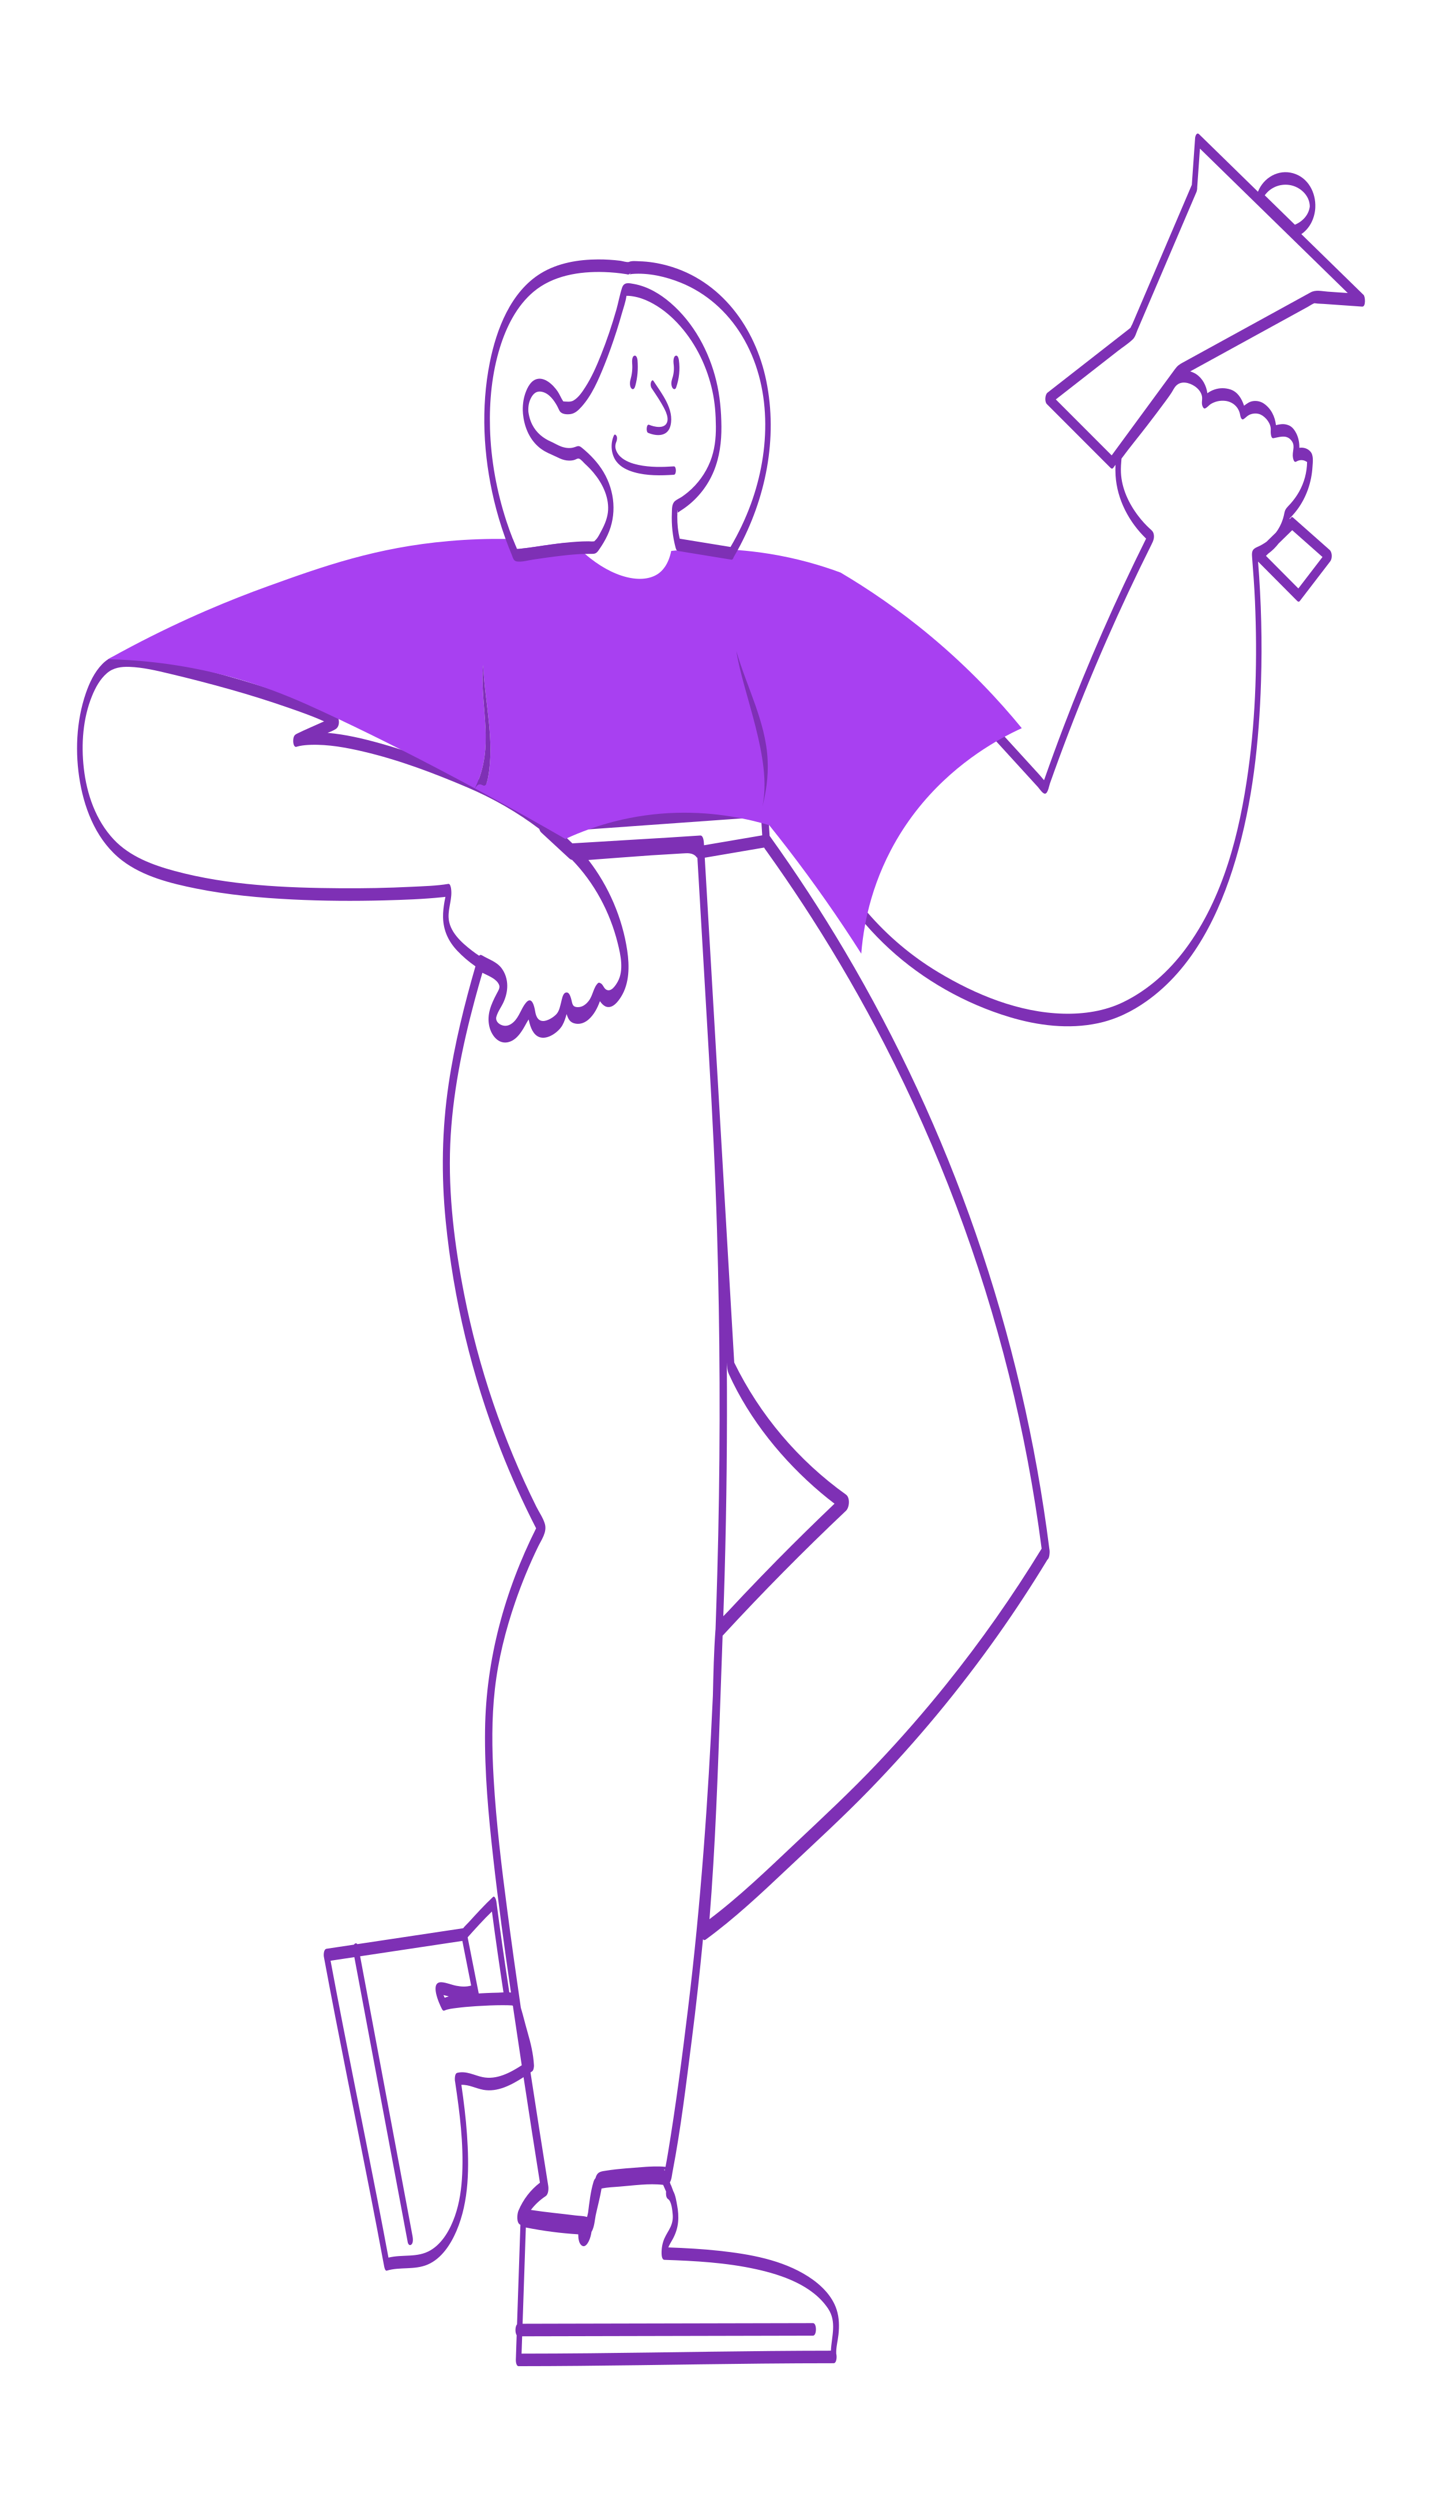 <?xml version="1.0" encoding="UTF-8"?>
<svg id="Camada_1" xmlns="http://www.w3.org/2000/svg" viewBox="0 0 1464.41 2538.45">
  <defs>
    <style>
      .cls-1 {
        fill: #a840f1;
      }

      .cls-2 {
        fill: #7e30b5;
      }
    </style>
  </defs>
  <g>
    <path class="cls-2" d="M773.1,832.36s0,.08.01.12v-.05s-.01-.05-.01-.07ZM773.08,831.99v-.06s-.01-.08-.01-.12c0,.06,0,.12.01.18ZM1065.65,1572.81c-13.8-109.05-38.84-216.52-74.8-320.4-34.55-99.83-79.34-195.99-133.11-286.91-23.66-40-49.11-78.93-76.16-116.72-.22-3.64-.44-7.28-.66-10.91-.39-6.4-.77-12.8-1.16-19.19-.1-1.6-1.14-6.41-3.61-6.24-.12,0-.23.02-.35.02-.14.02-.28.03-.42.04-27.73,1.98-55.48,3.96-83.21,5.94-29.74,2.13-59.47,4.25-89.2,6.38-17.49,1.24-34.99,2.49-52.48,3.74-.64.05-1.18.25-1.64.56-15.14-11.52-31.25-21.73-48.18-30.43-2.19-1.12-4.39-2.22-6.6-3.3-2.62-1.28-5.25-2.52-7.9-3.74-15.72-7.25-31.92-13.55-48.09-19.62-10.27-3.85-20.63-7.5-31.07-10.86-6.94-2.25-13.92-4.35-20.95-6.31-17.38-4.85-35.33-9.11-53.42-10.66,3.01-1.14,6.07-2.35,8.53-4.01,2.87-1.94,3.61-6.41,2.61-10.01-.35-1.29-.93-2.46-1.72-3.37-2.64-3.05-7.42-4.7-10.97-6.3-7.18-3.24-14.54-6.07-21.92-8.81-17.16-6.37-34.55-12.13-52.05-17.47-3.26-1-6.52-1.98-9.78-2.95-5.77-1.71-11.55-3.38-17.35-5-17.87-4.99-35.87-9.59-53.89-13.96-15.3-3.71-31.28-7.91-47.14-7.91-7.27,0-13.53,1.47-19.11,5.03-2.13,1.37-4.15,3.04-6.1,5.04-7.83,8.06-12.86,18.74-16.5,29.25-9.93,28.71-11.22,61.05-5.95,90.83,5.29,29.9,17.94,60.17,42.61,79.15,21.27,16.37,49.57,23.42,75.4,28.61,32.22,6.48,65.13,9.46,97.92,11.09,31.03,1.54,62.13,1.74,93.19.91,19.67-.53,39.45-1.22,59.03-3.26.97-.1,1.94-.2,2.9-.32-.3,1.71-.71,3.43-.97,4.95-.89,5.21-1.55,10.48-1.44,15.77.26,13.38,5.41,24.52,14.55,34.14,5.56,5.85,11.71,11.12,18.34,15.69-11.29,39.12-21.12,78.68-27.14,118.99-6.95,46.53-7.67,93.02-3.05,139.81,7.84,79.25,26.69,157.36,55.61,231.55,10.68,27.38,22.78,54.18,36.19,80.33-31.95,63.72-50.88,133.18-51.85,204.59-.58,43.22,3.44,86.48,8.22,129.39,5.12,45.92,11.44,91.72,18.09,137.45-.55-.07-1.11-.13-1.68-.17-4.68-30.76-9.17-61.56-13.16-92.42-.11-.86-1.46-6.33-3.45-4.45-8.62,8.11-16.63,16.88-24.59,25.63-1.78,1.95-4.02,3.92-5.63,6.09-35.82,5.38-71.65,10.77-107.47,16.15-.72-.9-1.76-1.22-2.93-.15-.21.2-.39.43-.55.68-9.28,1.39-18.56,2.78-27.84,4.18-2.89.43-3.07,6.09-2.7,8.07,15.01,81.08,31.76,161.82,47.57,242.75,4.64,23.77,9.19,47.56,13.6,71.37.15.83.92,5.21,2.7,4.68,13.55-4.07,28.02-.48,41.38-6.12,14.17-5.98,23.51-20.45,29.37-34.09,13.07-30.47,12.97-65.6,10.72-98.09-1.16-16.87-3.27-33.66-5.69-50.4,7.74-.28,14.39,3.56,22.14,5.03,14.52,2.75,28.98-5.03,41-12.82,5.42,35.73,10.97,71.46,16.64,107.17-9.66,7.42-17.06,17.11-21.82,28.44-1.34,3.19-2.37,12.57,1.98,14.3-1.14,33.71-2.27,67.42-3.42,101.13-1.98,2.04-2.12,8.47-.37,11.04-.29,8.35-.57,16.69-.85,25.04-.05,1.58.4,6.38,2.8,6.38,82.57-.02,165.12-1.83,247.69-2.63,24.1-.23,48.21-.37,72.31-.37.73,0,1.32-.44,1.78-1.15h.01c1.22-1.91,1.49-5.74.8-8.48-.3-6.46,1.6-13.07,2.27-19.44.9-8.44.76-17.12-1.84-25.27-4.6-14.42-16.38-25.67-28.84-33.68-26.53-17.06-59.66-22.82-90.48-26.16-17.16-1.87-34.4-2.79-51.64-3.42,1.16-2.91,2.93-5.61,4.46-8.4,2.94-5.36,4.85-11.08,5.45-17.19.57-5.76.11-11.53-.97-17.2-.83-4.39-1.59-10.19-3.98-14.45-.1-.32-.21-.64-.34-.96-.02-.06-.03-.12-.05-.18-.56-1.53-1.13-3.05-1.72-4.57-.13-.31-.31-.64-.53-.93-.22-.75-.46-1.49-.73-2.23,1.72-2.57,2.12-7.53,2.58-9.96,8.56-44.39,13.89-89.58,19.62-134.4,4.37-34.14,8.12-68.31,11.41-102.53.67.95,1.56,1.28,2.74.42,29.35-21.45,55.89-46.4,82.29-71.3,28.37-26.75,57.14-53.03,84.3-81.02,47.39-48.83,90.97-101.34,130.24-156.9,17.64-24.95,34.38-50.53,50.26-76.64,1.43-1.12,1.97-3.71,2.12-6.09.18-1.64.1-3.3-.21-4.88ZM597.94,842.18c13.55-.98,27.1-1.94,40.65-2.91,28.25-2.02,56.5-4.03,84.74-6.05,9.99-.71,19.97-1.43,29.96-2.14,6.55-.47,13.1-.94,19.65-1.41.02.45.05.89.08,1.33v.02c0,.06.01.11.01.16s.01.1.01.16.01.11.01.16.01.09.01.14c0,.06.01.11.01.17s0,.12.01.18c.01.12.02.25.02.37,0,.04,0,.08.01.12,0,.16.02.32.03.48.06,1.05.13,2.18.14,2.42.01.12.01.23.02.35.25,4.04.5,8.1.74,12.14.01.13.01.26.02.4-19.7,3.35-39.39,6.71-59.09,10.07-.02-.46-.05-.93-.08-1.4-.11-1.92-.44-8.73-3.74-8.5-21.15,1.48-42.32,2.68-63.48,3.96-15.74.95-31.47,1.9-47.21,2.85-5.15.31-10.29.62-15.44.93-1.15.07-2.31.18-3.46.21-.14,0-.25.01-.34.02-.06-.08-.14-.18-.28-.31-1.69-1.66-3.4-3.3-5.13-4.92-2.46-2.32-4.94-4.61-7.43-6.89,9.85-.71,19.71-1.41,29.56-2.11ZM479.3,965.36c-10.71-8.27-23.22-19.4-23.75-33.9-.37-9.82,4.03-19.39,2.51-29.21-.16-1.04-.84-5-2.7-4.68-12.29,2.07-25.05,2.33-37.47,2.95-23.95,1.2-47.94,1.66-71.92,1.49-56.11-.4-114.11-2.87-168.55-17.54-22.31-6.01-45.52-14.64-61.72-31.81-18.5-19.61-27.64-46.31-30.61-72.71-2.74-24.25-.92-50.41,8.37-73.19,3.46-8.5,8.13-17.16,15.2-23.21,6.54-5.58,14.4-6.64,22.78-6.35,13.85.49,27.63,3.82,41.05,7.01,20.5,4.86,40.94,10.16,61.22,15.87,20.11,5.67,40.06,11.93,59.79,18.81,11.95,4.17,24.07,8.37,35.61,13.66-4.67,2.07-9.34,4.13-13.99,6.23-4.5,2.02-9.03,3.99-13.43,6.21-.41.21-.76.41-1.09.61-.48.06-.66.08-.2.13-1.5.98-2.13,2.08-2.53,4.7-.3,1.88-.24,7.75,2.7,8.07.08,0,1.38-.39,1.38-.4.72-.2,1.44-.38,2.16-.53,3.81-.79,7.72-1.09,11.6-1.21,17.95-.54,36.06,2.8,53.46,6.89,36.34,8.54,71.52,21.88,105.8,36.5,25.91,11.06,50.37,25.03,72.67,41.96.51,1.6,1.17,2.91,1.86,3.55,9.18,8.48,18.35,16.97,27.53,25.45,1.64,1.51,2.41,2.27,3.97,2.52,22.59,23.34,38.39,52.84,46.25,84.32,3.03,12.11,6.54,27.86-.02,39.49-2.08,3.68-6.54,10.71-11.53,7.95-2.77-1.54-3.26-5.73-6.32-6.77-.67-.41-1.33-.41-1.99,0-4.89,4.59-5.16,12.72-9.7,18.39-2.74,3.44-6.3,6.18-10.88,6.13-6.09-.06-5.43-4.07-6.92-8.93-.78-2.55-2.18-7.15-5.7-5.73-2.79,1.13-3.61,7-4.27,9.43-1.1,4.15-1.84,8.99-4.81,12.29-2.9,3.21-9.22,7.18-13.77,7.01-5.9-.21-7.3-6.42-7.89-9.99-.78-4.67-3.22-15.97-9.39-8.49-5,6.06-6.64,14.2-12.68,19.71-3.02,2.76-6.67,4.39-10.77,3.3-4.55-1.2-7.62-4.86-6.55-8.77,1.43-5.24,5.08-9.96,7.3-14.88,2.42-5.35,3.86-11.07,3.78-16.97-.09-6.3-1.98-12.45-5.76-17.51-4.99-6.66-13.22-9.03-20.17-13.22-1.06-.64-1.93-.23-2.6.56-2.51-1.64-4.95-3.37-7.31-5.19ZM499.57,1941.09c3.61,27.42,7.58,54.8,11.73,82.15-1.96.09-3.87.23-5.62.29-3.8.06-7.6.19-11.41.36-.12,0-.25.01-.37.02-1.17.05-2.33.11-3.5.17-1.03.05-2.06.11-3.09.17-.38.02-.76.04-1.14.06-3.75-18.99-7.5-37.99-11.25-56.99,7.98-8.94,16.04-17.89,24.65-26.23ZM490.02,2109.25c-8.73-1.83-16.07-6.43-25.3-4.42-.09.02-.18.05-.27.08-.15.03-.31.07-.47.15-1.52.65-2,3.24-2.07,5.38-.08,1.49.06,3.03.38,4.31,4.59,30.75,8.55,61.89,7.1,93.04-.67,14.42-2.66,29.11-7.48,42.77-4.64,13.15-12.41,27.36-24.79,34.61-13.36,7.83-28.41,3.83-42.61,7.41-14.77-79.35-31.13-158.38-46.6-237.6-4.16-21.28-8.22-42.59-12.2-63.91,8.05-1.21,16.09-2.42,24.14-3.63,5.9,31.52,11.81,63.05,17.71,94.57,9.9,52.88,19.81,105.76,29.71,158.64,2.26,12.09,4.53,24.17,6.79,36.25.4,2.12,1.94,4.03,3.84,2.29,2-1.84,1.43-6.44,1-8.72-6.19-33.07-12.38-66.14-18.58-99.21-9.9-52.88-19.8-105.76-29.71-158.64-1.62-8.69-3.25-17.37-4.88-26.06,28.13-4.23,56.25-8.45,84.38-12.68,6.47-.97,12.94-1.95,19.42-2.92,2.74,14.05,5.53,28.08,8.31,42.12.21,1.07.42,2.14.63,3.22-4.92,1.45-10.14,1.17-15.23.17-4.74-.92-9.44-3.04-14.25-3.51-13.54-1.35-2.74,22.3-.25,27.03.59,1.12,1.32,2.26,2.73,1.64,3.74-1.65,8.16-2.03,12.17-2.56,6.24-.82,12.53-1.35,18.82-1.77.64-.05,1.28-.09,1.93-.13,8.61-.53,17.26-.94,25.89-.94,1.66,0,3.32.02,4.98.05.02,0,.04-.01.05-.01.88.04,1.75.06,2.62.11,1.55.08,2.35,0,2.92.44l2.1,14.25c2.27,15.39,4.57,30.79,6.9,46.18-11.78,7.62-25.61,15-39.83,12ZM455.73,2027.36c-1.42.37-2.8.81-4.14,1.32-.41-.89-.82-1.8-1.22-2.71.13.02.26.04.37.06,1.68.35,3.33.87,4.99,1.33ZM448.02,2021.25c-.17-.36-.28-.67-.08-.53.03.18.06.36.08.53ZM683.16,2248.89c.37,4.46-.38,8.6-2.28,12.67-1.82,3.9-4.34,7.44-6.08,11.37-2.17,4.92-3.05,10.16-2.95,15.51.03,1.65.33,6.29,2.8,6.38,31.27,1.07,62.82,2.79,93.45,9.57,26.36,5.83,57.01,16.33,72.8,39.88,9.06,13.5,3.65,28.09,2.89,42.81-81.62.05-163.21,1.82-244.82,2.61-23.1.23-46.2.35-69.3.37.2-5.86.4-11.73.6-17.59,32.37-.07,64.73-.14,97.1-.22,53.8-.11,107.6-.23,161.4-.35,12.3-.03,24.59-.06,36.88-.08,3.94-.01,3.97-12.76,0-12.75-33.64.07-67.28.15-100.92.22-53.81.12-107.61.24-161.41.35-10.87.03-21.75.05-32.62.08.94-27.73,1.88-55.47,2.81-83.2.17-4.85.33-9.7.5-14.54,17.56,3.52,35.32,5.83,53.2,6.93.03,4.43.68,9.34,3.63,11.41,3.24,2.27,5.87-1.93,7.12-4.48,1.47-3.02,2.25-6.25,2.76-9.54,2.83-4.19,3.48-13.11,4.18-16.43,1.92-9.11,4.49-18.3,6.01-27.49,5.86-1.17,11.98-1.45,17.9-1.9,14.9-1.15,29.71-3.49,44.64-1.8,1.03,2.26,2.02,4.53,2.97,6.81-.24,2.14-.14,5.8,1.64,7.34.11.09.22.18.35.26,3.59,2.28,4.41,11.73,4.75,15.8ZM592.9,2267.89c.08.02.15.03.23.05-.06.06-.13.12-.19.17-.01-.07-.03-.15-.04-.22ZM675.22,2202.96c-.1.34-.19.67-.16.93.13,1.2-1.3-1.08.16-.93ZM698.75,2039.5c-6,49.3-12.38,98.64-20.52,147.64-.95,5.72-1.53,8.88-2.39,13.28-6.29-.91-18.49-.16-19.89-.05-13.36,1.09-27.13,1.78-40.37,3.88-4.04.64-8,.92-9.84,4.89-.42.91-.76,1.88-1.06,2.87-.82.81-1.45,1.93-1.95,3.6-3.02,9.99-4.18,20.83-5.5,31.18-.33,1.48-.65,2.95-.99,4.42-.3-.02-.54-.03-.61-.05-3.44-1.04-7.67-.96-11.24-1.42-14.98-1.91-30.24-3.26-45.23-5.59,4.1-5.42,9.13-10.11,14.99-14.01,2.86-1.91,3.07-7.56,2.61-10.46-6.11-38.38-12.15-76.75-18.02-115.14.44-.31.89-.61,1.33-.92,1.86-.76,2.27-4.9,2.2-6.25-.66-11.77-3.3-22.62-6.56-33.9-2.39-8.22-4.34-16.55-6.8-24.74-4.74-32.49-9.3-65.01-13.58-97.59-5.89-44.84-11.39-89.86-14.01-135.03-1.76-30.22-2.16-60.67,1.24-90.78,3.41-30.18,10.82-59.84,20.7-88.52,6.57-19.1,14.3-37.82,23.1-56,3.44-7.12,9.29-14.86,7.02-23.16-1.66-6.06-5.94-12.07-8.73-17.7-33.85-68.12-58.51-140.66-73.2-215.3-9.84-49.96-16.3-101.58-14.21-152.55,2.05-49.7,12-98.75,24.89-146.67,2.48-9.23,5.08-18.42,7.75-27.59,5.51,2.81,12.3,5.3,15.72,10.05,3.19,4.42,1.11,6.73-1.53,11.81-5.38,10.35-9.84,20.6-7.15,32.53,2.1,9.29,9.54,19.1,20.21,15.8,8.66-2.67,13.75-12.21,17.79-19.63.52-.96,1.32-2.07,1.89-3.17.21.77.39,1.39.46,1.7,1.38,6.03,4,13.76,10.34,16.18,8.38,3.19,19.65-5.09,23.52-11.98,2-3.56,3.22-7.46,4.29-11.38,1.62,5.2,3.48,8.85,9.35,9.78,4.97.78,9.53-1.2,13.19-4.47,5.32-4.76,8.84-11.54,11.28-18.38.45.68.96,1.34,1.49,1.94,1.53,1.73,3.3,3.36,5.62,3.87,6.3,1.39,11.48-5.66,14.35-10.23,8.62-13.71,8.58-31.42,6.29-46.93-4.87-32.91-18.81-65.52-39.42-92.02,21.18-1.57,42.37-3.27,63.57-4.73,7.9-.47,15.79-.95,23.69-1.43,2.49-.15,4.97-.31,7.46-.47,1.41-.07,2.82-.15,4.24-.22,4.25-.21,8.89.59,11.29,4.62-.02-.04.05-1.02.42.15.01.01.01.02.01.03.05.88.1,1.76.15,2.64v.08c.48,8.15.96,16.31,1.43,24.47,1.5,25.58,2.99,51.16,4.49,76.75,1.28,22.06,2.57,44.12,3.86,66.18.6,10.18,1.19,20.36,1.78,30.54,3.45,59.07,6.43,118.1,8.19,177.26,3.05,103.14,3.47,206.36,1.26,309.53-.29,13.41-.62,26.82-1,40.23-.52,18.57-1.1,37.15-1.75,55.73-.04.27-.08.52-.1.79-1.6,22.06-2.09,44.29-2.59,66.47-4.81,106.13-12.41,212.24-25.22,317.57ZM960.77,1710.63c-22.1,27.5-45.31,54.12-69.56,79.75-26.9,28.45-55.48,55.01-83.95,81.85-28.07,26.46-55.94,53.39-86.76,76.67,5.99-74.35,8.52-148.94,11.08-223.47.74-21.47,1.47-42.94,2.26-64.41,40.29-43.72,82.08-86.05,125.31-126.88,3.52-3.33,4.35-13.28,0-16.39-48.27-34.55-87.47-80.75-113.51-134.1-1.75-29.95-3.49-59.9-5.24-89.85-2.66-45.55-5.32-91.1-7.98-136.66-1.41-24.04-2.81-48.09-4.21-72.13v-.04c-.07-1.15-.14-2.3-.21-3.45-.07-1.33-.15-2.67-.23-4-1.78-30.57-3.57-61.13-5.35-91.7-.02-.25-.03-.51-.05-.77-.02-.32-.04-.64-.05-.95-.67-11.4-1.33-22.79-2-34.18-1.42-24.29-2.84-48.58-4.26-72.87-.11-2-.19-4.05-.34-6.08,20.08-3.43,40.17-6.86,60.26-10.28.87,1.58,2.02,3,3.09,4.5,3.11,4.37,6.21,8.75,9.29,13.15,12.28,17.56,24.21,35.37,35.78,53.42,26.75,41.74,51.54,84.74,74.22,128.84,54.8,106.53,97.29,219.29,126.25,335.55,14.47,58.12,25.51,117.05,33.21,176.44-29.38,48.02-61.78,94.16-97.05,138.04ZM738.11,1383.35c.17,4.12.41,8.34,2.08,12.01,20.98,46.26,54.8,87.83,93.41,120.48,4.53,3.83,9.17,7.52,13.88,11.12-19.64,18.74-39.03,37.75-58.08,57.08-11.45,11.63-22.79,23.36-34.02,35.2-5.55,5.85-11.08,11.74-16.58,17.65-1.39,1.49-2.85,2.92-4.26,4.36.49-14.1.96-28.2,1.35-42.31,2.01-71.84,2.75-143.72,2.22-215.59Z"/>
    <path class="cls-2" d="M1384.77,299.49c-18.82-18.39-37.64-36.77-56.45-55.15l-6.75-6.6c8.28-5.65,13.08-15.05,14.07-25.31.04-.43.08-.99.1-1.61v-.09c.7-15.15-7.23-30.37-22.43-34.77-15.15-4.39-30.23,4.53-35.8,18.74-13.04-12.74-26.08-25.48-39.13-38.23l-20.58-20.1c-2.5-2.44-3.97,1.72-4.12,3.81-1.11,15.84-2.23,31.69-3.34,47.53-14.98,35.05-29.95,70.1-44.93,105.14-3.97,9.3-7.94,18.59-11.91,27.89-1.22,2.84-2.43,5.68-3.64,8.52-.24.54-1.32,2.32-1.7,3.46-.45.38-.93.87-1.13,1.02-2.65,2.07-5.3,4.14-7.95,6.21-9.03,7.05-18.06,14.1-27.09,21.15-16.06,12.54-32.12,25.08-48.18,37.62-2.61,2.04-3.08,9.24-.67,11.65,18.85,18.87,37.7,37.74,56.54,56.61,2.7,2.69,5.39,5.39,8.08,8.08.93.94,1.93,1.24,2.83,0,.75-1.01,1.49-2.03,2.24-3.05-.14,3.63-.15,7.26.08,10.91,1.56,24.4,13.56,47.19,31,64.05-30.94,62.2-58.9,125.86-83.67,190.76-6.9,18.09-13.54,36.29-19.96,54.56-1.55-1.73-4.41-5.19-4.65-5.46-1.79-1.96-3.59-3.93-5.38-5.89-4.48-4.92-8.97-9.83-13.45-14.74-5.51-6.04-11.02-12.08-16.53-18.11-3.01-3.3-6.02-6.6-9.03-9.9-4.04-4.43-8.07-8.85-12.11-13.27-2.24-2.46-4.48-4.92-6.72-7.37-1.01-1.11-2.65-4.11-4.39-3.81-1.12.19-1.81,1.36-2.49,2.18-8.69,10.35-17.12,20.93-25.67,31.39-29.68,36.3-59.36,72.6-89.04,108.89-7.63,9.34-15.27,18.68-22.9,28.01-.03.03-.05.06-.07.09-.01.01-.02.03-.03.04-.01,0-.01.01-.02.02-.12.16-.23.33-.34.52-1.38,2.24-1.3,5.83-.64,8.18.17.61.47,1.36.88,1.97,1.53,3.82,4.23,7.31,6.46,10.74,3.89,5.98,8,11.81,12.32,17.49,3.9,5.14,7.97,10.14,12.2,15.02,7.64,8.83,15.8,17.22,24.4,25.14,34.53,31.8,77.3,55.92,122.25,69.42,28.83,8.67,59.93,12.55,89.66,6.25,18.07-3.84,34.38-11.74,49.42-22.41,47.52-33.74,74.24-89.13,90.37-143.6,17.3-58.41,23.91-119.81,25.83-180.52,1.29-40.76.25-81.64-3-122.3,13.23,13.31,26.45,26.62,39.68,39.93.95.95,1.91,1.2,2.83,0,10.27-13.39,20.53-26.77,30.8-40.15,2.19-2.85,2.11-9.19-.67-11.65-12.42-10.99-24.85-21.99-37.27-32.98-.84-.74-1.54-.28-2.1.58-.02.03-.04.04-.06.06-.42.41-.84.82-1.25,1.22.03-.29.06-.58.08-.86.06-.05.11-.11.17-.16.74-.56,1.39-1.39,2.02-2.06,2.05-2.18,3.97-4.48,5.75-6.9,9.19-12.5,14.34-27.61,15.28-43.05.3-4.84,1.38-11.76-2.09-15.67-2.9-3.28-7.16-4.48-11.22-3.8,0-.31.01-.62.01-.93-.05-5.49-1.3-10.96-4.17-15.66-2.28-3.72-4.64-5.94-8.88-7.02-3.91-1-7.28-.21-10.73.55-1-8.56-4.77-16.61-12.12-21.78-3.07-2.16-7.02-3.1-10.74-2.67-4.19.48-6.6,2.63-9.56,4.74-2.29-7.23-6.62-14.25-13.98-16.56-5.32-1.66-10.84-1.65-16.13.16-2.56.87-4.96,2.11-7.12,3.74-1.07-7.66-4.72-14.9-11.27-19.35-1.81-1.23-3.97-2.14-6.17-2.84,39.86-21.88,79.71-43.76,119.57-65.64,2.08-1.13,4.27-2.76,6.51-3.59.42-.01.92.06,1.28.12,2.59.42,5.37.38,7.99.56,13.1.92,26.2,1.85,39.3,2.77,3.88.27,3.16-10.18,1.42-11.88ZM1309.37,187.84c10.85,1.57,20.66,10.55,20.78,21.79-1.08,8.72-7.26,15.2-15.13,18.59-10.2-9.97-20.4-19.93-30.6-29.89,5.53-7.77,15.06-11.93,24.95-10.49ZM1312.28,538.4c10.25,9.08,20.5,18.15,30.76,27.22-8.17,10.65-16.34,21.3-24.51,31.95-10.97-11.03-21.93-22.06-32.9-33.1.77-.75,1.55-1.51,2.32-2.27,1.98-1.45,3.86-3.03,5.62-4.75,1.76-1.73,3.39-3.58,4.88-5.52,4.61-4.51,9.22-9.02,13.83-13.53ZM1213.38,392.28c3.51,2.39,6.67,6.16,7.33,10.47.52,3.45-.96,6.87.7,10.23.27.56,1.06,2.03,1.98,1.87,2.04-.37,4.43-3.48,6.23-4.57,4.28-2.61,9.25-3.73,14.24-3.25,7.83.74,14.1,6.09,15.52,14.16.23,1.26,1.14,5.87,3.45,4.46,2.02-1.23,3.5-3.18,5.7-4.28,3.54-1.78,8.24-2.06,11.87-.28,5.51,2.69,10.63,9.59,10.09,15.82-.1,1.14-.21,8.58,2.7,8.07,5.74-1.01,12.37-3.65,17.22,1.19,5.44,5.44,2.36,10.21,2.42,16.44.01,1.2.71,7.82,3.55,6.15,2.41-1.42,5.04-1.93,7.76-1.17,1.22.33,1.97.85,3.07,1.44.06.03.13.08.2.14-.19,10.54-2.89,20.8-8.09,30.09-2.47,4.42-5.5,8.55-8.86,12.33-2.89,3.25-5.3,4.86-6.1,9.28-1.31,7.25-4.19,14.05-8.57,19.89-3.2,3.13-6.4,6.25-9.6,9.38-2.95,2.13-6.15,3.93-9.47,5.36-4.74,2.05-5.64,4.29-5.21,9.84,1.24,16.05,2.3,29.93,2.97,45.4,2.47,57.32.99,115.03-6.88,171.9-8.7,62.93-25.09,129.09-63.6,180.9-16.74,22.52-38.07,41.89-63.46,54.18-18.72,9.07-39.92,12.18-60.57,11.65-45.13-1.16-89.03-19.21-127.25-42.19-26.92-16.18-51.12-36.64-71.61-60.37-7.46-8.63-14.41-17.68-20.84-27.12-2-2.95-3.95-5.94-5.84-8.96,12.52-15.31,25.04-30.63,37.56-45.94,23.73-29.03,47.47-58.06,71.21-87.09,7.48-9.15,14.96-18.29,22.43-27.44.58-.71,1.54-2.36,2.49-3.5.04.58,1.08,1.12,1.45,1.8,1.03,1.83,3.32,3.63,4.71,5.16,3.37,3.68,6.73,7.37,10.09,11.05,2.46,2.7,4.93,5.4,7.39,8.1,4.26,4.67,8.52,9.34,12.79,14.02,6.73,7.37,13.45,14.74,20.18,22.11,3.14,3.44,6.28,6.88,9.41,10.32,1.43,1.56,4.97,7.27,7.49,6.59,2.65-.73,3.8-8,4.62-10.32,1.53-4.31,3.07-8.63,4.63-12.93,3.16-8.76,6.38-17.49,9.65-26.2,13.35-35.5,27.64-70.64,42.86-105.38,14.54-33.18,29.92-65.98,46.12-98.38,1.77-3.53,3.1-6.81,2-10.84-.68-2.52-2.32-3.63-4.15-5.31-4.07-3.76-7.8-7.91-11.17-12.31-9.79-12.72-17.13-28.21-17.83-44.44-.21-4.73.17-9.41.57-14.11,8.4-11.44,17.52-22.42,26.16-33.68,6.2-8.09,12.38-16.18,18.4-24.4,2.01-2.74,4.03-5.47,5.9-8.31,1.67-2.51,2.87-5.41,4.99-7.59,5.18-5.34,13.39-3.24,19,.57ZM1348.33,296.15c-6.08-.42-12.01-2.17-17.42.8-20.93,11.49-41.85,22.98-62.78,34.47-22.3,12.23-44.59,24.47-66.89,36.71-3.77,2.07-5.5,3.28-8.03,6.73-6.72,9.16-13.45,18.33-20.17,27.49-14.7,20.02-29.39,40.05-44.08,60.07-18.31-18.32-36.61-36.65-54.91-54.97-.61-.62-1.22-1.23-1.83-1.84,11.4-8.9,22.8-17.8,34.21-26.71,9.65-7.53,19.3-15.07,28.95-22.61,4.94-3.85,10.62-7.43,15.12-11.8,2.37-2.3,3.38-6.34,4.65-9.32,3.54-8.29,7.08-16.57,10.62-24.86,9.91-23.19,19.82-46.38,29.73-69.58,6.44-15.06,12.88-30.13,19.31-45.19.36-.7.59-1.51.72-2.21.23-1.03.33-2.12.29-3.2.92-13.08,1.84-26.16,2.76-39.23,17.61,17.21,35.23,34.42,52.84,51.63,29.98,29.29,59.96,58.57,89.94,87.86,2.45,2.4,4.91,4.8,7.36,7.2-6.79-.48-13.59-.96-20.39-1.44Z"/>
  </g>
  <g>
    <path class="cls-1" d="M945.65,646.44c-32.6-27.26-64.12-48.52-92-65-19.63-7.28-43.83-14.43-72-19-11.27-1.83-22.12-3.07-32.49-3.85-23.35-1.76-44.21-1.18-61.76.32-1.96.16-3.88.34-5.75.53-2.95,14.54-9.52,20.53-13,23-15.95,11.32-46.23,4.76-74.56-19.96-3.52-3.06-7.01-6.41-10.44-10.04-3.2-.43-6.54-.86-10.01-1.27-4.62.51-9.23,1.1-13.83,1.71-10.3,1.37-20.56,3.23-30.9,4.27-1.13.11-2.51.41-3.64.24-.16-.02-.38,0-.6.01.37-.39-.92-2.88-1.09-3.27-.93-2.23-1.84-4.46-2.73-6.71-2.44-.06-4.91-.11-7.41-.14-17.78-.23-37.14.34-57.79,2.16-73.26,6.44-126.8,25.36-184,46-37.43,13.51-84.82,32.95-137.98,60.96-7.88,4.15-15.9,8.5-24.02,13.04h.2c26.62.6,64.59,3.47,108.8,14,3.87.92,7.65,1.87,11.34,2.84,9.59,2.52,18.62,5.19,27.13,7.95,27.87,9.04,50.24,19.03,69.03,27.71,5.89,2.72,11.77,5.47,17.63,8.24,21.52,10.17,42.73,20.61,63.23,30.99,26.59,13.47,51.98,26.85,75.29,39.44,1.46-3.01,2.75-6,3.87-8.96,15.02-39.72,1.03-75.69,4.48-116.21,1.67,38,12,76.61,5,114-.52,2.78-1.05,4.68-1.58,5.95-2.9,6.85-6.19-4.7-11.74,5.24,37.07,20.03,68.86,38.07,91.82,51.31.55-.25,1.1-.51,1.66-.76,6.76-3.09,14.14-6.14,22.13-9,12.05-4.34,25.48-8.26,40.21-11.24,45.22-9.13,85.27-5.79,115.14.14,7.3,1.44,14,3.04,20.01,4.65,2.68.72,5.22,1.43,7.62,2.14.08.03.15.05.23.07,25.65,31.92,51.22,66.49,76.14,103.85,5.95,8.92,11.74,17.81,17.36,26.65.68-8.67,1.89-18.86,4.03-30.16.7-3.71,1.51-7.54,2.43-11.47,4.5-19.2,11.77-40.9,23.54-63.37,30.44-58.14,75.75-92.28,107.11-110.57,2.97-1.74,5.82-3.33,8.51-4.78,5.22-2.82,9.87-5.13,13.79-6.98,1.28-.61,2.48-1.16,3.59-1.67-23.19-28.35-53.45-60.77-92-93ZM482.3,800.61c-.04.11-.1.22-.15.33.06-.11.11-.21.18-.31-.01-.01-.02-.01-.03-.02Z"/>
    <path class="cls-2" d="M495.65,789.45c-3.34,17.82-6.74-.59-13.32,11.19-.01-.01-.02-.01-.03-.02,21.08-43.34,4.64-81.62,8.35-125.17,1.67,38,12,76.61,5,114Z"/>
    <path class="cls-2" d="M779.51,770.83c.96,18.26-1.7,34.51-5.29,48.15,10.47-47.28-19.75-114.46-26.41-157.77,10.57,36.54,29.7,71.63,31.7,109.62Z"/>
  </g>
  <g>
    <path class="cls-2" d="M639,278.6c.09.07.22.02.36-.08-.14.05-.31.11-.36.08Z"/>
    <path class="cls-2" d="M531.11,420.24c-.25-2.55.08,1.25,0,0h0Z"/>
    <path class="cls-2" d="M688.15,520.64c-.08.04-.16.09-.23.13,0,.02,0,.04,0,.05,0,.05,0,.09,0,.14.1-.08.18-.19.24-.32Z"/>
    <path class="cls-2" d="M778.17,386.65c-11-53.7-45.8-101.97-100.32-116.94-9.37-2.58-19.09-4.17-28.81-4.4-2.59-.07-7.59-.71-10.54.76-2.59.36-6.23-1-8.82-1.31-7.4-.91-14.86-1.36-22.32-1.33-19.95.08-40.88,3.57-58.12,14.13-30.62,18.76-45.1,56.91-51.81,90.45-9.24,46.16-6.57,94.56,4.29,140.19,3,12.59,6.71,25,11.04,37.19.22.63.45,1.26.68,1.89,1.93,5.34,3.99,10.63,6.18,15.87,1.21,2.89,1.71,6.43,5.12,6.98,5.19.83,11.81-1.19,16.93-1.93,9.59-1.39,19.19-2.8,28.82-3.9,7.83-.89,15.71-1.65,23.6-1.82,1.81-.04,3.63-.05,5.44-.02,4.34.06,5.86-.07,8.38-3.64,3.44-4.86,6.56-9.98,9.07-15.39,9.57-20.56,7.48-44.44-3.92-63.84-5.67-9.66-13.56-17.91-22.21-24.97-2.88-2.36-4.05-1.71-7.09-.62-4.45,1.59-9.26,1.08-13.71-.51-3.68-1.32-7.03-3.47-10.61-5.05-3.87-1.7-7.55-3.92-10.74-6.7-3.37-2.94-6.18-6.56-8.19-10.55-1.33-2.63-2.32-5.4-3.01-8.26-.35-1.44-.62-2.88-.84-4.35-.02-.17-.04-.28-.06-.35-.01-.24-.02-.52-.04-.84-.2-4.41.47-8.77,2.43-12.74,2.52-5.12,6.01-8.04,11.66-6.72,7.1,1.65,12.01,8.59,15.3,14.61.87,1.59,1.52,3.36,2.46,4.9,2.04,3.33,7.29,3.55,10.86,3.08,4.83-.65,8.23-4.07,11.37-7.55,10.5-11.67,17.08-27.29,22.91-41.63,4.73-11.65,8.89-23.55,12.74-35.53,1.8-5.6,3.47-11.25,5.07-16.91,1.65-5.9,4.05-12.38,4.85-18.51.3.11,1.67.02,1.95.04,2.98.17,5.95.66,8.84,1.36,5.79,1.4,11.32,3.84,16.49,6.74,10.44,5.85,19.57,13.81,27.43,22.78,16.33,18.63,27.28,41.65,32.55,65.79,2.57,11.8,3.45,23.92,3.55,35.98.1,12.11-1.26,24.27-5.77,35.59-4.81,12.08-12.66,22.89-22.67,31.2-1.96,1.63-4.01,3.17-6.11,4.61-2.17,1.48-5.02,2.63-6.99,4.33-3.34,2.9-3,7.98-3.17,12.02-.52,11.91.75,23.99,3.83,35.51.24.88.59,1.92,1.26,2.57.31.3.7.51,1.17.59,17.96,2.93,35.92,5.85,53.87,8.78.28.12.57.13.85,0,.79-.22,1.4-1.18,1.79-2.48,1.4-2.38,2.76-4.79,4.08-7.21,28.5-52,41-113.38,29.01-171.94ZM572.04,407.62c.25.18.35.48,0,0h0ZM762.48,512.02c-5.54,15.06-12.46,29.59-20.61,43.42-17.2-2.81-34.4-5.61-51.6-8.41-1.71-7.33-2.53-14.83-2.46-22.37.01-1.23.05-2.46.1-3.7-.19.16-.45.22-.82.08.14.05.45-.07.83-.27.03-.54.14-1.15.09-1.68-.19-2.19.64.41.14,1.55,1.07-.61,2.52-1.71,2.89-1.94,1.83-1.16,3.62-2.38,5.37-3.67,12.59-9.3,22.52-22.04,28.47-36.53,5.91-14.38,7.88-29.95,7.75-45.42-.13-15.55-1.53-31.09-5.2-46.23-7.24-29.93-22.83-58.83-46.29-79.14-10.59-9.17-23.22-16.75-37.15-19.31-5.29-.97-10.29-2.24-12.28,3.83-2.41,7.36-3.75,15.21-5.89,22.67-4.46,15.55-9.62,30.93-15.64,45.94-4.42,11.01-9.23,22.1-15.66,32.11-3.11,4.85-6.86,10.62-11.95,13.66-2.11,1.27-4.53,1.42-6.97,1.22-1.01-.08-2.68-.02-3.59-.26-.06-.07-.11-.14-.18-.25-2.09-3.14-3.44-6.79-5.58-9.94-4.4-6.46-13.66-15.7-22.52-11.96-5.92,2.5-9.27,10.5-10.95,16.2-.94,3.19-1.48,6.54-1.74,9.86-.13,1.76-.2,3.53-.15,5.29.03,1.01.12,2.02.19,3.04.01.06.01.13.02.19,0,.06.01.12.01.18,0,.02,0,.03,0,.05v.07c1.22,12.35,5.89,24.5,15.22,32.96,4.16,3.78,8.89,6.31,14.03,8.46,5.89,2.48,10.65,5.9,17.41,6.01,1.85.04,3.83-.15,5.61-.7,1.53-.47,3.08-1.77,4.61-1.31,2.02.61,4.65,4.01,6.22,5.44,3.08,2.81,6,5.81,8.67,9.02,8.63,10.33,15.36,23.85,14.68,37.64-.36,7.23-3.11,14.19-6.5,20.51-1.75,3.24-3.9,8.01-6.69,10.47-1.43,1.27-.11.73-2.03.98-1.45.19-3.1-.09-4.57-.09-8.06-.01-16.11.61-24.14,1.48-4.62.51-9.23,1.1-13.83,1.71-10.3,1.37-20.56,3.23-30.9,4.27-1.13.11-2.51.41-3.64.24-.16-.02-.38,0-.6.01.37-.39-.92-2.88-1.09-3.27-.93-2.23-1.84-4.46-2.73-6.71-2.32-5.89-4.48-11.85-6.46-17.88-9.97-30.49-15.85-62.43-16.77-94.52-.78-27.8,1.92-55.95,10.23-82.58,6.49-20.77,16.99-41.86,33.91-56.1,19.78-16.65,46.69-20.88,71.81-20.08,7.58.25,15.15.96,22.63,2.17.54.09,1.42.41,1.97.34.57-.08,2.09-1.31,2.34-1.7-.13.32-.72,1.16-1.15,1.45.08-.02.15-.05.19-.04.65.14,1.78-.23,2.45-.28,16.53-1.36,34.17,2.7,49.38,8.86,26.04,10.54,47.34,29.64,61.9,53.56,31.07,51.04,29.25,116.77,9.2,171.4Z"/>
    <path class="cls-2" d="M641.23,394.45c1.94,2.01,3.3-.39,3.84-2.29,2.43-8.63,3.08-17.49,2.35-26.4-.14-1.64-1.1-5.46-3.45-4.45-2.3.99-2.11,6-1.96,7.84.47,5.63-.25,11.16-1.78,16.58-.67,2.38-.87,6.78,1.01,8.72Z"/>
    <path class="cls-2" d="M682.69,393.45c1,2,3.08,2.6,3.97,0,3.07-8.95,4.11-18.29,2.78-27.69-.23-1.61-1.05-5.49-3.45-4.45-2.23.96-2.21,6.04-1.96,7.84.73,5.17.36,10.32-1.34,15.29-.95,2.76-1.36,6.3,0,9.02Z"/>
    <path class="cls-2" d="M659.15,431.35c-2.67-1.11-3.34,7.22-.99,8.2,8.96,3.72,20.04,3.88,22.77-7.39,4.02-16.54-8.95-32.48-17.33-45.38-1.08-1.67-2.26.58-2.56,1.52-.57,1.77-.35,4.24.67,5.81,3.21,4.95,6.64,9.76,9.6,14.87,2.91,5.02,8.44,13.93,6.07,19.98-2.72,6.93-12.99,4.56-18.22,2.39Z"/>
    <path class="cls-2" d="M684.41,473.59c-11.97.81-24.25,1.03-36.05-1.47-6.55-1.39-13.57-3.77-18.49-8.53-2.71-2.62-4.65-6.24-4.93-9.5-.13-1.54.16-3.66,1.03-5.63.69-1.56,1.03-4.52,0-6.01-.86-1.25-1.86-1.78-2.64,0-3.66,8.28-2.79,19.17,2.79,26.38,4.38,5.66,11.12,8.79,17.85,10.71,13.04,3.71,27.05,3.46,40.44,2.56,2.71-.18,2.54-8.67,0-8.5Z"/>
  </g>
</svg>
